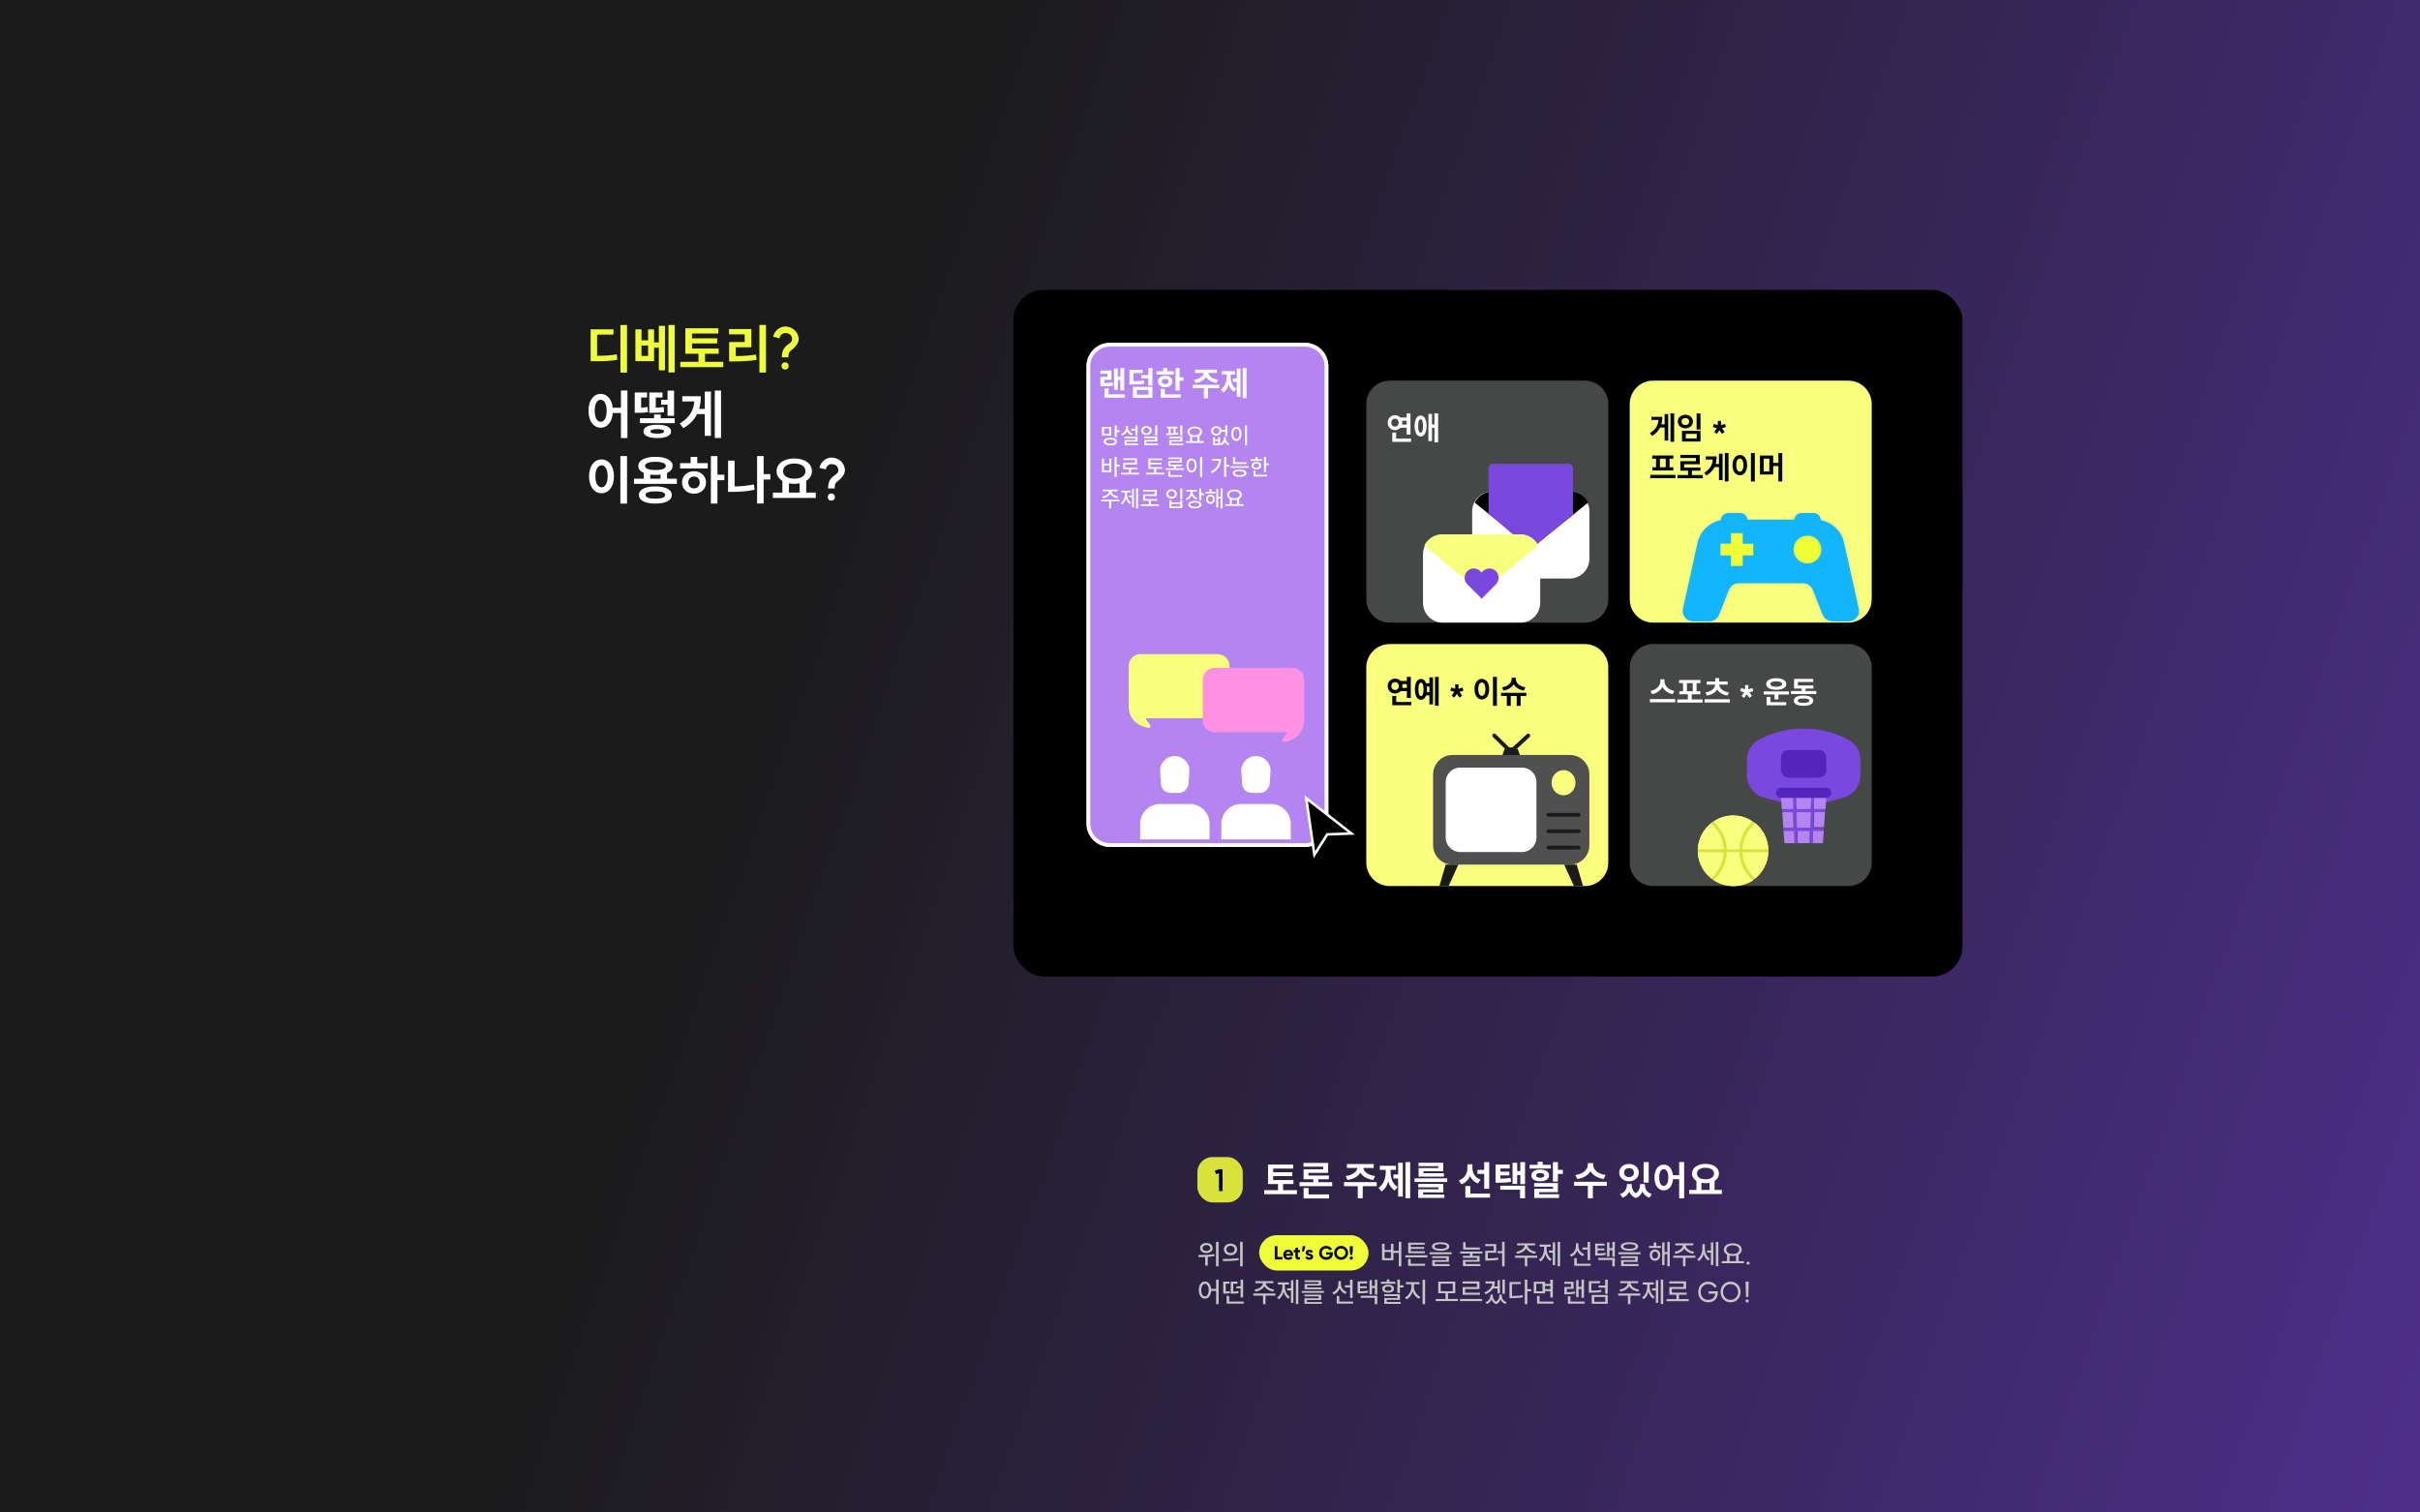 <svg width="1920" height="1200" viewBox="0 0 1920 1200" fill="none" xmlns="http://www.w3.org/2000/svg">
<rect width="1920" height="1200" fill="url(#paint0_linear_1_93)"/>
<path d="M492.258 257.854H497.466V295.612H492.258V257.854ZM468.612 286.582V261.256H486.714V265.456H473.736V282.256C480.414 282.214 484.614 282.046 489.318 281.122L489.78 285.406C484.614 286.456 479.826 286.582 471.804 286.582H468.612ZM504.103 261.34H508.975V270.034H514.183V261.34H518.929V271.672H522.709V258.526H527.581V293.806H522.709V275.872H518.929V286.54H504.103V261.34ZM508.975 282.382H514.183V274.108H508.975V282.382ZM530.353 295.486V257.854H535.267V295.486H530.353ZM543.752 260.458H569.876V264.616H549.044V268.438H568.994V272.47H549.044V276.544H570.17V280.702H559.376V287.086H573.824V291.286H539.762V287.086H554.168V280.702H543.752V260.458ZM602.511 257.812H607.719V295.57H602.511V257.812ZM578.403 265.246V261.088H596.127V275.536H583.737V282.508C589.491 282.466 594.363 282.214 599.781 281.29L600.327 285.448C594.153 286.54 588.567 286.75 581.763 286.75H578.487V271.378H590.835V265.246H578.403ZM620.278 283.516C620.278 278.224 622.126 275.62 624.772 273.646C626.83 272.092 628.426 271.168 628.426 269.194C628.426 266.044 626.242 264.238 623.05 264.238C620.95 264.238 619.144 265.54 618.388 268.396L613.348 267.136C614.608 262.096 618.976 259.03 623.05 259.03C628.468 259.03 633.634 263.23 633.634 269.194C633.634 272.806 629.896 276.334 627.88 277.846C626.074 279.19 625.486 280.03 625.486 283.516H620.278ZM620.026 290.32C620.026 288.766 621.034 287.506 622.882 287.506C624.73 287.506 625.696 288.766 625.696 290.32C625.696 291.916 624.73 293.176 622.882 293.176C621.034 293.176 620.026 291.916 620.026 290.32Z" fill="#EFFE37"/>
<path d="M476.55 312.5C481.59 312.5 485.412 316.658 486.126 323.504H492.636V309.812H497.802V347.57H492.636V327.662H486.168C485.664 334.886 481.758 339.338 476.55 339.338C470.964 339.338 466.89 334.172 466.89 325.898C466.89 317.666 470.964 312.5 476.55 312.5ZM471.846 325.898C471.846 331.526 473.736 334.634 476.55 334.634C479.406 334.634 481.296 331.526 481.296 325.898C481.296 320.27 479.406 317.204 476.55 317.204C473.736 317.204 471.846 320.27 471.846 325.898ZM507.757 331.82H518.929V328.838H524.179V331.82H535.309V335.726H507.757V331.82ZM503.599 327.536V311.408H513.385V315.398H508.681V323.462C510.319 323.378 511.915 323.21 513.721 322.874L514.141 326.906C510.991 327.494 508.597 327.536 505.447 327.536H503.599ZM510.529 342.278C510.529 338.834 514.645 336.986 521.491 336.986C528.379 336.986 532.453 338.834 532.453 342.278C532.453 345.638 528.379 347.57 521.491 347.57C514.645 347.57 510.529 345.638 510.529 342.278ZM515.149 327.536V311.408H525.607V315.398H520.273V323.462C522.961 323.42 524.641 323.252 526.531 322.832L526.951 326.822C524.263 327.494 522.079 327.536 517.165 327.536H515.149ZM516.073 342.278C516.073 343.496 518.005 344.042 521.491 344.042C524.977 344.042 526.867 343.496 526.867 342.278C526.867 341.018 524.977 340.472 521.491 340.472C518.005 340.472 516.073 341.018 516.073 342.278ZM524.557 321.068V317.204H529.639V309.896H534.805V329.93H529.639V321.068H524.557ZM567.104 309.854H572.06V347.486H567.104V309.854ZM539.258 336.02C546.86 331.484 550.178 325.982 550.892 318.506H541.316V314.348H556.016C556.016 317.918 555.638 321.278 554.714 324.386H559.166V310.694H564.038V345.806H559.166V328.544H553.118C550.976 332.828 547.49 336.566 542.198 339.674L539.258 336.02ZM492.216 361.812H497.466V399.57H492.216V361.812ZM467.352 377.898C467.352 369.666 471.552 364.5 477.264 364.5C482.934 364.5 487.092 369.666 487.092 377.898C487.092 386.172 482.934 391.338 477.264 391.338C471.552 391.338 467.352 386.172 467.352 377.898ZM472.392 377.898C472.392 383.526 474.366 386.634 477.264 386.634C480.12 386.634 482.094 383.526 482.094 377.898C482.094 372.27 480.12 369.204 477.264 369.204C474.366 369.204 472.392 372.27 472.392 377.898ZM503.011 379.788H510.739V375.21C507.967 373.992 506.413 372.102 506.413 369.666C506.413 365.172 511.747 362.442 520.021 362.442C528.337 362.442 533.629 365.172 533.629 369.666C533.629 372.144 532.033 374.034 529.219 375.252V379.788H537.031V383.904H503.011V379.788ZM506.917 392.682C506.917 388.398 511.831 385.92 519.937 385.92C528.085 385.92 532.999 388.398 532.999 392.682C532.999 397.092 528.085 399.528 519.937 399.528C511.831 399.528 506.917 397.092 506.917 392.682ZM511.789 369.666C511.789 371.808 514.771 372.9 520.021 372.9C525.229 372.9 528.253 371.808 528.253 369.666C528.253 367.524 525.229 366.39 520.021 366.39C514.771 366.39 511.789 367.524 511.789 369.666ZM512.167 392.682C512.167 394.656 514.813 395.622 519.937 395.622C525.103 395.622 527.749 394.656 527.749 392.682C527.749 390.75 525.103 389.826 519.937 389.826C514.813 389.826 512.167 390.75 512.167 392.682ZM515.905 379.788H524.053V376.554C522.793 376.722 521.449 376.806 520.021 376.806C518.551 376.806 517.165 376.722 515.905 376.554V379.788ZM563.996 361.896H569.204V376.638H574.706V380.964H569.204V399.528H563.996V361.896ZM539.552 371.64V367.482H547.952V362.484H553.202V367.482H561.518V371.64H539.552ZM541.106 382.812C541.106 377.562 545.138 373.866 550.598 373.866C556.058 373.866 560.132 377.562 560.132 382.812C560.132 388.02 556.058 391.716 550.598 391.716C545.138 391.716 541.106 388.02 541.106 382.812ZM546.104 382.812C546.104 385.71 547.952 387.474 550.598 387.474C553.244 387.474 555.134 385.71 555.134 382.812C555.134 379.872 553.244 378.066 550.598 378.066C547.952 378.066 546.104 379.872 546.104 382.812ZM600.663 361.812H605.871V376.176H611.163V380.46H605.871V399.486H600.663V361.812ZM577.647 390.246V365.466H582.813V385.962C587.643 385.878 592.809 385.416 598.143 384.366L598.689 388.608C592.389 389.91 586.425 390.246 580.839 390.246H577.647ZM613.18 390.834H620.74V381.552C617.884 379.788 616.12 377.1 616.12 373.782C616.12 367.692 622.084 363.744 630.148 363.744C638.254 363.744 644.176 367.692 644.176 373.782C644.176 377.058 642.454 379.746 639.64 381.51V390.834H647.242V395.076H613.18V390.834ZM621.286 373.782C621.286 377.562 624.856 379.788 630.148 379.788C635.482 379.788 639.052 377.562 639.052 373.782C639.052 370.002 635.482 367.776 630.148 367.776C624.856 367.776 621.286 370.002 621.286 373.782ZM625.948 390.834H634.432V383.442C633.088 383.736 631.66 383.862 630.148 383.862C628.678 383.862 627.25 383.736 625.948 383.484V390.834ZM656.987 387.516C656.987 382.224 658.835 379.62 661.481 377.646C663.539 376.092 665.135 375.168 665.135 373.194C665.135 370.044 662.951 368.238 659.759 368.238C657.659 368.238 655.853 369.54 655.097 372.396L650.057 371.136C651.317 366.096 655.685 363.03 659.759 363.03C665.177 363.03 670.343 367.23 670.343 373.194C670.343 376.806 666.605 380.334 664.589 381.846C662.783 383.19 662.195 384.03 662.195 387.516H656.987ZM656.735 394.32C656.735 392.766 657.743 391.506 659.591 391.506C661.439 391.506 662.405 392.766 662.405 394.32C662.405 395.916 661.439 397.176 659.591 397.176C657.743 397.176 656.735 395.916 656.735 394.32Z" fill="white"/>
<rect x="804" y="230" width="753" height="544.754" rx="24" fill="black"/>
<g filter="url(#filter0_d_1_93)">
<path d="M1029.34 266H874.572C864.315 266 856 274.313 856 284.568V647.412C856 657.667 864.315 665.98 874.572 665.98H1029.34C1039.59 665.98 1047.91 657.667 1047.91 647.412V284.568C1047.91 274.313 1039.59 266 1029.34 266Z" fill="#B484F1"/>
<path d="M874.572 267.5H1029.34C1038.77 267.5 1046.41 275.142 1046.41 284.568V647.412C1046.41 656.838 1038.77 664.48 1029.34 664.48H874.572C865.143 664.48 857.5 656.838 857.5 647.412V284.568C857.5 275.142 865.143 267.5 874.572 267.5Z" stroke="white" stroke-width="3"/>
</g>
<path d="M874.296 338.698H881.658V345.574H874.296V338.698ZM875.7 350.362C875.7 348.454 877.716 347.338 880.956 347.338C884.196 347.338 886.212 348.454 886.212 350.362C886.212 352.252 884.196 353.368 880.956 353.368C877.716 353.368 875.7 352.252 875.7 350.362ZM875.916 344.278H880.056V339.994H875.916V344.278ZM877.302 350.362C877.302 351.442 878.67 352.072 880.956 352.072C883.224 352.072 884.574 351.442 884.574 350.362C884.574 349.264 883.224 348.67 880.956 348.67C878.67 348.67 877.302 349.264 877.302 350.362ZM884.394 346.834V337.51H886.05V341.362H888.318V342.73H886.05V346.834H884.394Z" fill="white"/>
<path d="M897.534 340.246H900.864V337.51H902.502V345.664H900.864V341.596H897.534V340.246ZM889.362 344.422C891.81 343.63 893.268 341.65 893.268 339.4V337.996H894.906V339.4C894.906 341.416 896.382 343.342 898.704 344.098L897.858 345.358C896.13 344.764 894.816 343.558 894.132 342.028C893.448 343.738 892.08 345.07 890.226 345.7L889.362 344.422ZM892.224 347.734V346.438H902.502V350.362H893.862V351.874H903.06V353.17H892.242V349.138H900.882V347.734H892.224Z" fill="white"/>
<path d="M909.577 338.05C911.953 338.05 913.735 339.508 913.735 341.596C913.735 343.684 911.953 345.124 909.577 345.124C907.201 345.124 905.455 343.684 905.455 341.596C905.455 339.508 907.201 338.05 909.577 338.05ZM907.039 341.596C907.039 342.91 908.137 343.792 909.577 343.792C911.053 343.792 912.133 342.91 912.133 341.596C912.133 340.282 911.053 339.382 909.577 339.382C908.137 339.382 907.039 340.282 907.039 341.596ZM907.849 347.626V346.33H918.181V350.308H909.487V351.874H918.685V353.17H907.885V349.084H916.543V347.626H907.849ZM916.525 345.592V337.51H918.181V345.592H916.525Z" fill="white"/>
<path d="M936.424 337.51H938.098V345.7H936.424V337.51ZM925.282 343.882C925.876 343.882 926.524 343.882 927.208 343.864V339.85H925.714V338.554H934.228V339.85H932.734V343.648C933.508 343.594 934.246 343.522 934.966 343.432L935.056 344.62C931.888 345.124 928.234 345.214 925.462 345.214L925.282 343.882ZM927.64 347.734V346.456H938.098V350.38H929.296V351.91H938.638V353.224H927.676V349.174H936.46V347.734H927.64ZM928.792 343.828C929.566 343.81 930.358 343.792 931.15 343.756V339.85H928.792V343.828Z" fill="white"/>
<path d="M940.744 350.02H944.2V345.826C942.904 345.124 942.112 343.99 942.112 342.568C942.112 340.066 944.56 338.446 947.908 338.446C951.31 338.446 953.722 340.066 953.722 342.568C953.722 343.972 952.966 345.088 951.688 345.808V350.02H955.126V351.37H940.744V350.02ZM943.714 342.568C943.714 344.296 945.46 345.394 947.908 345.394C950.374 345.394 952.12 344.296 952.12 342.568C952.12 340.84 950.374 339.742 947.908 339.742C945.46 339.742 943.714 340.84 943.714 342.568ZM945.82 350.02H950.032V346.438C949.384 346.6 948.664 346.672 947.908 346.672C947.17 346.672 946.468 346.6 945.82 346.438V350.02Z" fill="white"/>
<path d="M962.425 346.816H963.973V348.688H966.475V346.816H968.005V353.17H962.425V346.816ZM960.877 341.848C960.877 339.67 962.605 338.176 964.981 338.176C967.069 338.176 968.707 339.364 969.031 341.146H972.109V337.51H973.747V345.898H972.109V342.496H969.049C968.743 344.314 967.105 345.538 964.981 345.538C962.605 345.538 960.877 344.026 960.877 341.848ZM962.461 341.848C962.461 343.234 963.505 344.17 964.981 344.17C966.457 344.17 967.519 343.234 967.519 341.848C967.519 340.48 966.457 339.544 964.981 339.544C963.505 339.544 962.461 340.48 962.461 341.848ZM963.973 351.91H966.475V349.912H963.973V351.91ZM968.095 352.072C969.985 351.28 970.921 349.588 970.921 348.004V346.708H972.541V348.004C972.541 349.678 973.477 351.352 975.385 352.072L974.557 353.314C973.153 352.738 972.217 351.694 971.731 350.434C971.227 351.676 970.291 352.738 968.905 353.314L968.095 352.072Z" fill="white"/>
<path d="M987.733 337.474H989.371V353.404H987.733V337.474ZM976.897 344.26C976.897 340.84 978.589 338.698 980.965 338.698C983.323 338.698 985.033 340.84 985.033 344.26C985.033 347.662 983.323 349.84 980.965 349.84C978.589 349.84 976.897 347.662 976.897 344.26ZM978.481 344.26C978.481 346.78 979.507 348.364 980.965 348.364C982.423 348.364 983.449 346.78 983.449 344.26C983.449 341.74 982.423 340.174 980.965 340.174C979.507 340.174 978.481 341.74 978.481 344.26Z" fill="white"/>
<path d="M884.286 362.51H885.942V368.666H888.462V370.052H885.942V378.386H884.286V362.51ZM874.278 374.588V363.824H875.916V367.928H880.128V363.824H881.766V374.588H874.278ZM875.916 373.256H880.128V369.224H875.916V373.256Z" fill="white"/>
<path d="M889.398 375.11H895.752V372.266H891.162V367.244H900.414V364.958H891.126V363.626H902.052V368.54H892.782V370.934H902.412V372.266H897.39V375.11H903.78V376.46H889.398V375.11Z" fill="white"/>
<path d="M911.097 363.734H921.897V365.066H912.753V367.136H921.555V368.432H912.753V370.646H922.059V371.96H917.289V375.092H923.661V376.442H909.279V375.092H915.633V371.96H911.097V363.734Z" fill="white"/>
<path d="M925.012 371.492H931.366V369.89H926.866V365.822H935.938V364.238H926.83V362.978H937.558V367.028H928.468V368.63H937.9V369.89H933.022V371.492H939.394V372.842H925.012V371.492ZM926.884 378.278V373.85H928.522V376.964H937.936V378.278H926.884Z" fill="white"/>
<path d="M952.12 362.474H953.758V378.404H952.12V362.474ZM941.284 369.26C941.284 365.84 942.976 363.698 945.352 363.698C947.71 363.698 949.42 365.84 949.42 369.26C949.42 372.662 947.71 374.84 945.352 374.84C942.976 374.84 941.284 372.662 941.284 369.26ZM942.868 369.26C942.868 371.78 943.894 373.364 945.352 373.364C946.81 373.364 947.836 371.78 947.836 369.26C947.836 366.74 946.81 365.174 945.352 365.174C943.894 365.174 942.868 366.74 942.868 369.26Z" fill="white"/>
<path d="M971.227 362.474H972.901V368.846H975.349V370.214H972.901V378.368H971.227V362.474ZM960.661 374.156C964.621 372.14 966.781 369.242 967.105 365.516H961.435V364.184H968.761C968.761 368.756 966.745 372.824 961.579 375.416L960.661 374.156Z" fill="white"/>
<path d="M978.283 362.816H979.921V366.812H989.101V368.144H978.283V362.816ZM976.375 371.204V369.872H990.721V371.204H976.375ZM978.067 375.416C978.067 373.58 980.119 372.536 983.521 372.536C986.905 372.536 988.975 373.58 988.975 375.416C988.975 377.27 986.905 378.332 983.521 378.332C980.119 378.332 978.067 377.27 978.067 375.416ZM979.723 375.416C979.723 376.46 981.127 377.036 983.521 377.036C985.915 377.036 987.301 376.46 987.301 375.416C987.301 374.372 985.915 373.814 983.521 373.814C981.127 373.814 979.723 374.372 979.723 375.416Z" fill="white"/>
<path d="M1002.8 362.51H1004.46V367.64H1006.74V369.008H1004.46V374.408H1002.8V362.51ZM992.126 365.678V364.364H995.996V362.51H997.634V364.364H1001.5V365.678H992.126ZM992.99 369.476C992.99 367.676 994.556 366.488 996.806 366.488C999.074 366.488 1000.64 367.676 1000.64 369.476C1000.64 371.276 999.074 372.446 996.806 372.446C994.556 372.446 992.99 371.276 992.99 369.476ZM994.502 378.044V373.472H996.122V376.694H1005.14V378.044H994.502ZM994.556 369.476C994.556 370.52 995.474 371.186 996.806 371.186C998.156 371.186 999.056 370.52 999.056 369.476C999.056 368.414 998.156 367.766 996.806 367.766C995.474 367.766 994.556 368.414 994.556 369.476Z" fill="white"/>
<path d="M873.666 396.492H888.03V397.842H881.622V403.386H880.002V397.842H873.666V396.492ZM874.494 393.936C877.41 393.54 879.894 391.74 879.93 389.778H874.998V388.464H886.662V389.778H881.766C881.802 391.74 884.286 393.54 887.202 393.936L886.59 395.268C884.052 394.854 881.82 393.558 880.848 391.74C879.876 393.558 877.644 394.854 875.106 395.268L874.494 393.936Z" fill="white"/>
<path d="M901.332 387.492H902.898V403.368H901.332V387.492ZM889.164 399.03C891.396 397.662 892.53 394.782 892.53 391.92V390.642H889.632V389.292H896.85V390.642H894.132V391.92C894.132 394.656 895.23 397.392 897.426 398.67L896.436 399.876C894.942 398.958 893.898 397.338 893.34 395.412C892.782 397.5 891.72 399.282 890.172 400.254L889.164 399.03ZM895.662 394.494V393.144H898.146V387.852H899.676V402.576H898.146V394.494H895.662Z" fill="white"/>
<path d="M905.131 400.11H911.485V397.266H906.895V392.244H916.147V389.958H906.859V388.626H917.785V393.54H908.515V395.934H918.145V397.266H913.123V400.11H919.513V401.46H905.131V400.11Z" fill="white"/>
<path d="M936.406 387.51H938.044V396.024H936.406V387.51ZM925.336 391.902C925.336 389.742 927.1 388.248 929.512 388.248C931.924 388.248 933.688 389.742 933.688 391.902C933.688 394.08 931.924 395.592 929.512 395.592C927.1 395.592 925.336 394.08 925.336 391.902ZM926.938 391.902C926.938 393.288 928.018 394.206 929.512 394.206C931.006 394.206 932.086 393.288 932.086 391.902C932.086 390.534 931.006 389.598 929.512 389.598C928.018 389.598 926.938 390.534 926.938 391.902ZM927.748 403.17V396.798H929.386V398.598H936.424V396.798H938.044V403.17H927.748ZM929.386 401.856H936.424V399.894H929.386V401.856Z" fill="white"/>
<path d="M941.122 388.644H949.636V389.976H946.216V390.426C946.216 392.442 947.638 394.296 950.014 395.088L949.222 396.348C947.44 395.772 946.144 394.584 945.442 393.054C944.758 394.818 943.372 396.204 941.482 396.852L940.654 395.556C943.102 394.71 944.578 392.658 944.578 390.444V389.976H941.122V388.644ZM942.778 400.38C942.778 398.508 944.776 397.428 948.016 397.428C951.274 397.428 953.272 398.508 953.272 400.38C953.272 402.252 951.274 403.35 948.016 403.35C944.776 403.35 942.778 402.252 942.778 400.38ZM944.38 400.38C944.38 401.46 945.748 402.072 948.016 402.072C950.302 402.072 951.652 401.46 951.652 400.38C951.652 399.318 950.302 398.724 948.016 398.724C945.748 398.724 944.38 399.318 944.38 400.38ZM951.454 397.032V387.51H953.11V391.452H955.396V392.802H953.11V397.032H951.454Z" fill="white"/>
<path d="M956.441 390.138H959.555V387.942H961.175V390.138H964.253V391.47H956.441V390.138ZM956.945 396.096C956.945 393.972 958.367 392.46 960.365 392.46C962.345 392.46 963.785 393.972 963.785 396.096C963.785 398.274 962.345 399.768 960.365 399.768C958.367 399.768 956.945 398.274 956.945 396.096ZM958.403 396.096C958.403 397.464 959.213 398.382 960.365 398.382C961.499 398.382 962.327 397.464 962.327 396.096C962.327 394.746 961.499 393.828 960.365 393.828C959.213 393.828 958.403 394.746 958.403 396.096ZM964.991 402.612V387.852H966.539V394.134H968.375V387.492H969.941V403.368H968.375V395.484H966.539V402.612H964.991Z" fill="white"/>
<path d="M972.209 400.02H975.665V395.826C974.369 395.124 973.577 393.99 973.577 392.568C973.577 390.066 976.025 388.446 979.373 388.446C982.775 388.446 985.187 390.066 985.187 392.568C985.187 393.972 984.431 395.088 983.153 395.808V400.02H986.591V401.37H972.209V400.02ZM975.179 392.568C975.179 394.296 976.925 395.394 979.373 395.394C981.839 395.394 983.585 394.296 983.585 392.568C983.585 390.84 981.839 389.742 979.373 389.742C976.925 389.742 975.179 390.84 975.179 392.568ZM977.285 400.02H981.497V396.438C980.849 396.6 980.129 396.672 979.373 396.672C978.635 396.672 977.933 396.6 977.285 396.438V400.02Z" fill="white"/>
<path d="M935.187 629.076H928.779C924.764 629.076 921.521 626.296 921.134 622.282L920.362 611.474C920.362 605.066 925.613 599.816 932.022 599.816C938.43 599.816 943.682 605.066 943.682 611.474L942.909 622.282C942.368 625.834 939.203 629.076 935.187 629.076Z" fill="white"/>
<path d="M959.666 653.549C959.666 644.748 952.408 637.877 943.991 637.877H920.286C911.484 637.877 904.611 645.134 904.611 653.549V665.978H959.666V653.549Z" fill="white"/>
<path d="M999.587 629.076H993.178C989.162 629.076 985.919 626.296 985.533 622.282L984.762 611.474C984.762 605.066 990.012 599.816 996.421 599.816C1002.83 599.816 1008.08 605.066 1008.08 611.474L1007.31 622.282C1006.77 625.834 1003.6 629.076 999.587 629.076Z" fill="white"/>
<path d="M1024.06 653.549C1024.06 644.748 1016.81 637.877 1008.39 637.877H984.683C975.881 637.877 969.009 645.134 969.009 653.549V665.978H1024.06V653.549Z" fill="white"/>
<path d="M904.842 518.984C899.669 518.984 895.499 523.154 895.499 528.326C895.499 539.057 895.422 549.788 895.499 560.52C895.499 566.001 897.893 574.879 910.942 577.504C912.564 577.813 913.336 576.038 912.255 574.802C911.02 573.49 909.861 571.868 908.935 569.784H966.074C971.248 569.784 975.495 565.615 975.495 560.442V528.326C975.417 523.154 971.248 518.984 965.997 518.984H904.842Z" fill="#F7FF7D"/>
<path d="M1025.22 529.871C1030.47 529.871 1034.72 534.118 1034.72 539.29C1034.72 550.098 1034.8 560.83 1034.72 571.638C1034.72 577.12 1032.33 586.075 1019.2 588.7C1017.58 589.008 1016.73 587.233 1017.81 585.998C1019.04 584.685 1020.2 583.065 1021.21 580.98H963.758C958.507 580.98 954.26 576.734 954.26 571.561V539.29C954.26 534.118 958.507 529.871 963.758 529.871H1025.22Z" fill="#FF90E3"/>
<path d="M888.871 292H891.941V309.773H888.871V301.514H886.893V309.292H883.875V292.428H886.893V298.842H888.871V292ZM873 296.57V293.978H881.846V301.354H876.148V303.866C878.698 303.84 880.571 303.733 882.757 303.305L883.043 305.924C880.363 306.432 878.073 306.512 874.639 306.512H873.052V298.949H878.724V296.57H873ZM876.278 315.519V308.143H879.53V312.873H892.539V315.519H876.278ZM896.078 293.363H906.589V295.982H899.252V302.423C902.947 302.396 905.158 302.263 907.63 301.755L907.916 304.374C905.106 304.962 902.556 305.069 897.899 305.069H896.078V293.363ZM898.81 315.679V306.886H914.316V315.679H898.81ZM901.984 313.087H911.168V309.452H901.984V313.087ZM905.47 300.232V297.586H911.064V292H914.316V305.871H911.064V300.232H905.47ZM932.659 292.027H935.885V299.376H939.034V302.102H935.885V309.933H932.659V292.027ZM917.595 297.158V294.566H922.824V292H926.051V294.566H931.306V297.158H917.595ZM918.74 302.664C918.74 299.911 921.107 298.067 924.464 298.067C927.794 298.067 930.161 299.911 930.161 302.664C930.161 305.416 927.794 307.261 924.464 307.261C921.107 307.261 918.74 305.416 918.74 302.664ZM920.925 315.519V308.57H924.151V312.873H936.77V315.519H920.925ZM921.836 302.664C921.836 304 922.903 304.748 924.464 304.748C925.999 304.748 927.065 304 927.065 302.664C927.065 301.327 925.999 300.579 924.464 300.579C922.903 300.579 921.836 301.327 921.836 302.664ZM946.331 305.283H967.405V307.955H958.403V316H955.177V307.955H946.331V305.283ZM947.371 301.247C952.055 300.659 954.656 298.254 954.994 295.902H948.204V293.283H965.479V295.902H958.741C959.079 298.254 961.681 300.659 966.364 301.247L965.193 303.866C961.161 303.278 958.273 301.461 956.868 298.975C955.463 301.461 952.575 303.278 948.542 303.866L947.371 301.247ZM985.956 292H989V315.947H985.956V292ZM968.576 309.024C971.959 306.833 973.233 302.53 973.233 298.414V297.131H969.409V294.459H979.842V297.131H976.356V298.414C976.356 302.423 977.552 306.486 980.909 308.49L979.035 310.869C976.98 309.612 975.601 307.474 974.821 304.909C974.014 307.715 972.635 310.094 970.502 311.457L968.576 309.024ZM978.177 302.931V300.232H981.247V292.428H984.239V314.851H981.247V302.931H978.177Z" fill="white"/>
<path d="M1042.83 678.17L1036.35 633.319L1072.22 661.313L1053.55 661.968L1053.03 661.987L1052.74 662.435L1042.83 678.17Z" fill="black" stroke="white" stroke-width="2"/>
<path d="M1084 529.58C1084 519.319 1092.32 511 1102.58 511H1257.42C1267.68 511 1276 519.319 1276 529.58V684.419C1276 694.681 1267.68 703 1257.42 703H1102.58C1092.32 703 1084 694.681 1084 684.419V529.58Z" fill="#F7FF7D"/>
<path fill-rule="evenodd" clip-rule="evenodd" d="M1202.48 593.153C1203.49 593.546 1204.26 594.333 1204.57 595.278L1206.19 600H1191.73L1193.35 595.278C1193.66 594.254 1194.36 593.546 1195.21 593.231L1185 583.629L1185.54 583L1196.14 592.995C1196.29 592.995 1196.45 592.995 1196.6 592.995H1201.32C1201.4 592.995 1201.4 592.995 1201.48 592.995L1212.46 583L1213 583.629L1202.48 593.153Z" fill="#1B1B1B"/>
<path fill-rule="evenodd" clip-rule="evenodd" d="M1213.61 582.539C1214.18 583.201 1214.12 584.214 1213.48 584.802L1199.64 597.595C1199.04 598.146 1198.14 598.133 1197.56 597.565L1184.49 584.771C1183.87 584.165 1183.84 583.15 1184.42 582.505C1185 581.86 1185.98 581.828 1186.6 582.435L1198.65 594.225L1211.44 582.404C1212.07 581.816 1213.05 581.876 1213.61 582.539Z" fill="#1B1B1B"/>
<path d="M1142 703H1149.35L1157 686H1146.95L1142 703Z" fill="#1B1B1B"/>
<path d="M1256 703H1248.73L1241 686H1250.9L1256 703Z" fill="#1B1B1B"/>
<path d="M1245.52 599H1152.48C1143.97 599 1137 605.941 1137 614.425V670.574C1137 679.135 1143.97 686 1152.48 686H1245.52C1254.11 686 1261 679.058 1261 670.574V614.425C1261 605.941 1254.03 599 1245.52 599Z" fill="#505050"/>
<path d="M1207.51 609H1158.49C1152.15 609 1147 614.125 1147 620.439V664.561C1147 670.874 1152.15 676 1158.49 676H1207.51C1213.85 676 1219 670.874 1219 664.561V620.439C1219 614.125 1213.85 609 1207.51 609Z" fill="white"/>
<path d="M1240.5 631C1245.74 631 1250 626.512 1250 621C1250 615.488 1245.74 611 1240.5 611C1235.26 611 1231 615.488 1231 621C1231 626.512 1235.19 631 1240.5 631Z" fill="#F7FF7D"/>
<path fill-rule="evenodd" clip-rule="evenodd" d="M1227 646.5C1227 645.666 1227.62 645 1228.39 645H1252.61C1253.38 645 1254 645.666 1254 646.5C1254 647.333 1253.38 648 1252.61 648H1228.39C1227.62 648 1227 647.25 1227 646.5Z" fill="#1B1B1B"/>
<path fill-rule="evenodd" clip-rule="evenodd" d="M1227 659.5C1227 658.666 1227.62 658 1228.39 658H1252.61C1253.38 658 1254 658.666 1254 659.5C1254 660.333 1253.38 661 1252.61 661H1228.39C1227.62 661 1227 660.333 1227 659.5Z" fill="#1B1B1B"/>
<path fill-rule="evenodd" clip-rule="evenodd" d="M1227 672.5C1227 671.666 1227.62 671 1228.39 671H1252.61C1253.38 671 1254 671.666 1254 672.5C1254 673.333 1253.38 674 1252.61 674H1228.39C1227.62 674 1227 673.333 1227 672.5Z" fill="#1B1B1B"/>
<path d="M1116.19 537.051H1119.29V553.771H1116.19V548.334H1111.18C1110.12 549.508 1108.58 550.197 1106.85 550.197C1103.55 550.197 1101 547.721 1101 544.301C1101 540.854 1103.55 538.404 1106.85 538.404C1108.58 538.404 1110.12 539.093 1111.18 540.242H1116.19V537.051ZM1103.9 544.301C1103.9 546.266 1105.16 547.44 1106.85 547.44C1108.51 547.44 1109.77 546.266 1109.77 544.301C1109.77 542.36 1108.51 541.186 1106.85 541.186C1105.16 541.186 1103.9 542.36 1103.9 544.301ZM1104.64 559.489V552.137H1107.74V556.962H1119.78V559.489H1104.64ZM1112.52 542.769C1112.62 543.254 1112.69 543.764 1112.69 544.301C1112.69 544.837 1112.65 545.322 1112.52 545.807H1116.19V542.769H1112.52Z" fill="black"/>
<path d="M1138.51 537.025H1141.41V559.898H1138.51V537.025ZM1122.56 546.955C1122.56 541.799 1124.44 538.659 1127.36 538.659C1129.22 538.659 1130.66 539.91 1131.45 542.105H1134.08V537.408H1136.95V558.851H1134.08V551.754H1131.48C1130.66 553.975 1129.22 555.226 1127.36 555.226C1124.44 555.226 1122.56 552.112 1122.56 546.955ZM1125.33 546.955C1125.33 550.478 1126.07 552.239 1127.36 552.239C1128.68 552.239 1129.42 550.478 1129.42 546.955C1129.42 543.407 1128.68 541.646 1127.36 541.646C1126.07 541.646 1125.33 543.407 1125.33 546.955ZM1132.05 544.658C1132.14 545.373 1132.19 546.138 1132.19 546.955C1132.19 547.747 1132.14 548.487 1132.07 549.176H1134.08V544.658H1132.05Z" fill="black"/>
<path d="M1157.16 543.05L1157.13 546.521L1160.3 545.475L1161.07 547.976L1157.92 548.972L1160.01 551.882L1158.02 553.516L1155.87 550.555L1153.71 553.516L1151.78 551.857L1153.84 548.972L1150.67 547.976L1151.46 545.475L1154.58 546.521L1154.56 543.05H1157.16Z" fill="black"/>
<path d="M1184.51 537H1187.61V559.949H1184.51V537ZM1169.85 546.777C1169.85 541.773 1172.32 538.633 1175.69 538.633C1179.04 538.633 1181.49 541.773 1181.49 546.777C1181.49 551.806 1179.04 554.945 1175.69 554.945C1172.32 554.945 1169.85 551.806 1169.85 546.777ZM1172.82 546.777C1172.82 550.197 1173.98 552.086 1175.69 552.086C1177.38 552.086 1178.54 550.197 1178.54 546.777C1178.54 543.356 1177.38 541.493 1175.69 541.493C1173.98 541.493 1172.82 543.356 1172.82 546.777Z" fill="black"/>
<path d="M1190.91 549.687H1211V552.214H1206.44V560H1203.34V552.214H1198.59V560H1195.51V552.214H1190.91V549.687ZM1191.67 545.322C1196.63 544.607 1199.33 541.62 1199.33 538.838V537.715H1202.58V538.838C1202.58 541.595 1205.28 544.607 1210.23 545.322L1209.02 547.874C1205.2 547.262 1202.38 545.347 1200.97 542.845C1199.53 545.373 1196.7 547.262 1192.86 547.874L1191.67 545.322Z" fill="black"/>
<path d="M1293 320.58C1293 310.319 1301.32 302 1311.58 302H1466.42C1476.68 302 1485 310.319 1485 320.58V475.419C1485 485.681 1476.68 494 1466.42 494H1311.58C1301.32 494 1293 485.681 1293 475.419V320.58Z" fill="#F7FF7D"/>
<path d="M1325.35 328H1328.26V350.525H1325.35V328ZM1309 343.662C1313.46 340.947 1315.41 337.653 1315.83 333.179H1310.21V330.69H1318.84C1318.84 332.827 1318.62 334.838 1318.08 336.698H1320.69V328.503H1323.55V349.519H1320.69V339.187H1317.14C1315.88 341.751 1313.83 343.989 1310.73 345.849L1309 343.662Z" fill="black"/>
<path d="M1346.07 328.025H1349.15V340.771H1346.07V328.025ZM1331.15 334.461C1331.15 331.293 1333.71 329.056 1337.14 329.056C1340.57 329.056 1343.14 331.293 1343.14 334.461C1343.14 337.578 1340.57 339.841 1337.14 339.841C1333.71 339.841 1331.15 337.578 1331.15 334.461ZM1334.13 334.461C1334.13 336.195 1335.42 337.251 1337.14 337.251C1338.87 337.251 1340.15 336.195 1340.15 334.461C1340.15 332.701 1338.87 331.645 1337.14 331.645C1335.42 331.645 1334.13 332.701 1334.13 334.461ZM1334.48 350.299V341.801H1349.15V350.299H1334.48ZM1337.49 347.835H1346.17V344.24H1337.49V347.835Z" fill="black"/>
<path d="M1365.45 333.933L1365.42 337.352L1368.58 336.321L1369.34 338.785L1366.21 339.765L1368.28 342.631L1366.31 344.24L1364.16 341.324L1362.02 344.24L1360.09 342.606L1362.14 339.765L1358.98 338.785L1359.77 336.321L1362.88 337.352L1362.86 333.933H1365.45Z" fill="black"/>
<path d="M1309.3 376.771H1329.3V379.335H1309.3V376.771ZM1310.85 363.899V361.385H1327.62V363.899H1324.59V370.737H1327.57V373.251H1310.95V370.737H1313.88V363.899H1310.85ZM1316.97 370.737H1321.55V363.899H1316.97V370.737Z" fill="black"/>
<path d="M1330.85 376.896H1339.29V373.452H1333.17V365.91H1345.55V363.371H1333.12V360.908H1348.59V368.324H1336.18V370.963H1349.08V373.452H1342.35V376.896H1350.86V379.436H1330.85V376.896Z" fill="black"/>
<path d="M1368.47 359.424H1371.38V381.949H1368.47V359.424ZM1352.12 375.086C1356.58 372.371 1358.53 369.078 1358.95 364.603H1353.32V362.114H1361.96C1361.96 364.251 1361.73 366.262 1361.19 368.123H1363.81V359.927H1366.67V380.944H1363.81V370.611H1360.25C1359 373.176 1356.95 375.413 1353.84 377.274L1352.12 375.086Z" fill="black"/>
<path d="M1389.16 359.399H1392.25V382H1389.16V359.399ZM1374.56 369.028C1374.56 364.1 1377.03 361.008 1380.38 361.008C1383.71 361.008 1386.15 364.1 1386.15 369.028C1386.15 373.98 1383.71 377.072 1380.38 377.072C1377.03 377.072 1374.56 373.98 1374.56 369.028ZM1377.52 369.028C1377.52 372.396 1378.68 374.257 1380.38 374.257C1382.06 374.257 1383.22 372.396 1383.22 369.028C1383.22 365.659 1382.06 363.824 1380.38 363.824C1378.68 363.824 1377.52 365.659 1377.52 369.028Z" fill="black"/>
<path d="M1396.32 361.436H1406.82V367.243H1410.97V359.399H1414V382H1410.97V369.757H1406.82V376.469H1396.32V361.436ZM1399.32 374.03H1403.79V363.874H1399.32V374.03Z" fill="black"/>
<path d="M1474.79 483.06L1463.13 430.635C1461.06 421.358 1453.76 414.436 1444.68 412.669C1444.54 409.503 1441.96 407 1438.78 407H1429.34C1426.31 407 1423.8 409.282 1423.51 412.227H1386.47C1386.1 409.282 1383.67 407 1380.64 407H1371.12C1367.95 407 1365.37 409.503 1365.22 412.669C1356.22 414.436 1348.84 421.431 1346.78 430.635L1335.19 483.06C1334.08 488.14 1337.92 493 1343.16 493H1356.29C1359.61 493 1362.64 490.938 1363.89 487.846L1371.79 467.966C1373.04 464.873 1376.07 462.811 1379.39 462.811H1430.59C1433.91 462.811 1436.94 464.873 1438.19 467.966L1446.09 487.846C1447.34 490.938 1450.37 493 1453.69 493H1466.82C1472.06 492.926 1475.97 488.14 1474.79 483.06Z" fill="#14B5FF"/>
<path d="M1434 447C1440.04 447 1445 442.111 1445 436C1445 429.961 1440.11 425 1434 425C1427.89 425 1423 429.889 1423 436C1423 442.111 1427.96 447 1434 447Z" fill="#EFFE37"/>
<path d="M1391 431.424H1382.65V423H1373.35V431.352H1365V440.648H1373.35V449H1382.65V440.648H1391V431.424Z" fill="#EFFE37"/>
<path d="M1084 320.58C1084 310.319 1092.32 302 1102.58 302H1257.42C1267.68 302 1276 310.319 1276 320.58V475.419C1276 485.681 1267.68 494 1257.42 494H1102.58C1092.32 494 1084 485.681 1084 475.419V320.58Z" fill="#464747"/>
<path d="M1116.02 328.025H1119.06V344.846H1116.02V339.384H1111.07C1110.04 340.564 1108.52 341.256 1106.78 341.256C1103.52 341.256 1101 338.769 1101 335.307C1101 331.872 1103.52 329.41 1106.78 329.41C1108.5 329.41 1110.02 330.102 1111.07 331.256H1116.02V328.025ZM1103.89 335.307C1103.89 337.256 1105.12 338.461 1106.78 338.461C1108.4 338.461 1109.65 337.256 1109.65 335.307C1109.65 333.384 1108.4 332.179 1106.78 332.179C1105.12 332.179 1103.89 333.384 1103.89 335.307ZM1104.63 350.589V343.205H1107.67V348.025H1119.58V350.589H1104.63ZM1112.4 336.846H1116.02V333.82H1112.4C1112.52 334.282 1112.57 334.795 1112.57 335.307C1112.57 335.846 1112.52 336.359 1112.4 336.846Z" fill="white"/>
<path d="M1127.08 329.666C1130 329.666 1131.83 332.82 1131.83 337.974C1131.83 343.154 1130 346.307 1127.08 346.307C1124.19 346.307 1122.32 343.154 1122.32 337.974C1122.32 332.82 1124.19 329.666 1127.08 329.666ZM1125.12 337.974C1125.12 341.513 1125.85 343.282 1127.08 343.282C1128.33 343.282 1129.06 341.513 1129.06 337.974C1129.06 334.436 1128.33 332.666 1127.08 332.666C1125.85 332.666 1125.12 334.436 1125.12 337.974ZM1133.26 349.948V328.384H1136.12V336.82H1138.08V328H1141V351H1138.08V339.384H1136.12V349.948H1133.26Z" fill="white"/>
<path d="M1245.44 459H1183.56C1175.01 459 1168 452.015 1168 443.496V405.504C1168 396.984 1175.01 390 1183.56 390H1245.44C1253.99 390 1261 396.984 1261 405.504V443.419C1261 452.015 1253.99 459 1245.44 459Z" fill="white"/>
<path d="M1260 398.756C1257.46 393.578 1252.13 390 1245.96 390H1184.04C1177.87 390 1172.54 393.578 1170 398.756L1214.96 435L1260 398.756Z" fill="black"/>
<path d="M1244.57 368H1184.43C1182.53 368 1181 369.549 1181 371.485V396.966V407.525L1214.5 436L1248 407.912V396.966V371.485C1248 369.549 1246.47 368 1244.57 368Z" fill="#7A48DE"/>
<path d="M1206.44 494H1144.56C1136.01 494 1129 486.914 1129 478.271V439.728C1129 431.085 1136.01 424 1144.56 424H1206.44C1214.99 424 1222 431.085 1222 439.728V478.193C1222 486.914 1214.99 494 1206.44 494Z" fill="white"/>
<path d="M1220 432.951C1217.46 427.658 1212.13 424 1205.96 424H1144.04C1137.87 424 1132.54 427.658 1130 432.951L1174.96 470L1220 432.951Z" fill="#F7FF7D"/>
<path d="M1164.13 463.587C1162.78 462.217 1162 460.326 1162 458.369C1162 456.413 1162.78 454.587 1164.13 453.152C1165.49 451.782 1167.36 451 1169.3 451C1171.24 451 1173.05 451.782 1174.47 453.152L1175.5 454.195L1176.53 453.152C1177.89 451.782 1179.7 451 1181.7 451C1181.96 451 1182.22 451 1182.54 451.065C1184.22 451.261 1185.71 451.978 1186.87 453.152C1188.22 454.521 1189 456.413 1189 458.369C1189 460.326 1188.22 462.152 1186.87 463.587L1175.56 475L1164.13 463.587Z" fill="#7A48DE"/>
<path d="M1293 529.58C1293 519.319 1301.32 511 1311.58 511H1466.42C1476.68 511 1485 519.319 1485 529.58V684.419C1485 694.681 1476.68 703 1466.42 703H1311.58C1301.32 703 1293 694.681 1293 684.419V529.58Z" fill="#464747"/>
<path d="M1317.31 538.945H1320.58V540.563C1320.58 543.898 1323.46 547.357 1328.39 548.203L1327.05 550.767C1323.23 549.995 1320.38 547.83 1318.94 544.968C1317.48 547.805 1314.63 549.995 1310.81 550.767L1309.5 548.203C1314.38 547.357 1317.31 543.823 1317.31 540.563V538.945ZM1309 557.188V554.674H1329.11V557.188H1309Z" fill="white"/>
<path d="M1330.68 554.923H1339.13V550.841H1332.34V548.402H1335.29V541.982H1332.24V539.518H1349.1V541.982H1346.05V548.402H1349.05V550.841H1342.21V554.923H1350.79V557.436H1330.68V554.923ZM1338.39 548.402H1343V541.982H1338.39V548.402Z" fill="white"/>
<path d="M1352.35 554.823H1372.46V557.362H1352.35V554.823ZM1353.05 549.373C1358.05 548.676 1360.61 545.939 1360.81 543.201H1354.09V540.737H1360.86V538H1363.93V540.737H1370.7V543.201H1363.98C1364.18 545.939 1366.73 548.676 1371.72 549.373L1370.58 551.862C1366.66 551.264 1363.86 549.473 1362.39 547.034C1360.93 549.473 1358.1 551.264 1354.19 551.862L1353.05 549.373Z" fill="white"/>
<path d="M1387.13 543.525L1387.11 546.909L1390.28 545.889L1391.05 548.328L1387.9 549.298L1389.98 552.136L1388 553.728L1385.84 550.841L1383.68 553.728L1381.75 552.111L1383.81 549.298L1380.63 548.328L1381.43 545.889L1384.55 546.909L1384.53 543.525H1387.13Z" fill="white"/>
<path d="M1399.24 548.552H1419.35V550.991H1410.99V554.898H1407.89V550.991H1399.24V548.552ZM1401.3 542.703C1401.3 539.891 1404.49 538.074 1409.26 538.074C1414.04 538.074 1417.24 539.891 1417.24 542.703C1417.24 545.516 1414.04 547.307 1409.26 547.307C1404.49 547.307 1401.3 545.516 1401.3 542.703ZM1401.59 559.552V552.907H1404.69V557.088H1417.14V559.552H1401.59ZM1404.59 542.703C1404.59 544.097 1406.4 544.869 1409.26 544.869C1412.13 544.869 1413.94 544.097 1413.94 542.703C1413.94 541.285 1412.13 540.538 1409.26 540.538C1406.4 540.538 1404.59 541.285 1404.59 542.703Z" fill="white"/>
<path d="M1420.94 548.228H1429.42V546.312H1423.37V538.647H1438.59V541.086H1426.39V543.848H1438.72V546.312H1432.49V548.228H1441V550.667H1420.94V548.228ZM1423.19 555.918C1423.19 553.305 1426.1 551.812 1430.88 551.812C1435.69 551.812 1438.59 553.305 1438.59 555.918C1438.59 558.531 1435.69 560 1430.88 560C1426.1 560 1423.19 558.531 1423.19 555.918ZM1426.29 555.918C1426.29 557.113 1427.88 557.66 1430.88 557.66C1433.93 557.66 1435.49 557.113 1435.49 555.918C1435.49 554.724 1433.93 554.151 1430.88 554.151C1427.88 554.151 1426.29 554.724 1426.29 555.918Z" fill="white"/>
<path d="M1462.34 632.893C1470.38 630.731 1476 623.474 1476 615.213V602.783C1476 595.989 1472.18 589.812 1466.09 586.647C1458.05 582.4 1446.03 578 1431.04 578C1415.97 578 1403.95 582.4 1395.91 586.647C1389.82 589.812 1386 595.989 1386 602.783V615.213C1386 623.474 1391.62 630.731 1399.66 632.893L1427.76 640.537C1429.87 641.154 1432.13 641.154 1434.32 640.537L1462.34 632.893Z" fill="#7A48DE"/>
<path d="M1422.69 633H1413L1413.7 642H1423L1422.69 633Z" fill="#B484F1"/>
<path d="M1448.3 642L1449 633H1439.31L1439 642H1448.3Z" fill="#B484F1"/>
<path d="M1422.63 644H1414L1414.89 657H1423L1422.63 644Z" fill="#B484F1"/>
<path d="M1436.7 642L1437 633H1425L1425.3 642H1436.7Z" fill="#B484F1"/>
<path d="M1415 659L1415.8 669H1424L1423.68 659H1415Z" fill="#B484F1"/>
<path d="M1425.4 657H1436.6L1437 644H1425L1425.4 657Z" fill="#B484F1"/>
<path d="M1426 659L1426.29 669H1435.71L1436 659H1426Z" fill="#B484F1"/>
<path d="M1439 656.307H1447.04V657L1448 644H1439.37L1439 656.307Z" fill="#B484F1"/>
<path d="M1438 669H1446.28L1447 659H1438.32L1438 669Z" fill="#B484F1"/>
<path d="M1439.08 641.96L1439.39 633H1437.12L1436.82 641.96H1425.26L1424.96 633H1422.69L1422.99 641.96H1414L1414.15 644.319H1422.99L1423.37 656.895H1415.06L1415.21 659.253H1423.37L1423.67 669H1425.94L1425.64 659.253H1436.14L1435.84 669H1438.1L1438.4 659.253H1446.72L1446.87 657.602V656.895H1438.63L1439.01 644.319H1447.85L1448 641.96H1439.08ZM1436.36 656.895H1425.71L1425.33 644.319H1436.74L1436.36 656.895Z" fill="#7A48DE"/>
<path d="M1448.75 625H1413.25C1410.93 625 1409 626.818 1409 629C1409 631.182 1410.93 633 1413.25 633H1448.75C1451.07 633 1453 631.182 1453 629C1453 626.818 1451.07 625 1448.75 625Z" fill="#5523BE"/>
<path d="M1442.96 595H1419.04C1415.71 595 1413 597.702 1413 601.021V610.979C1413 614.298 1415.71 617 1419.04 617H1442.96C1446.29 617 1449 614.298 1449 610.979V601.021C1449 597.702 1446.29 595 1442.96 595Z" fill="#5523BE"/>
<path d="M1403 675C1403 690.464 1390.46 703 1375 703C1359.54 703 1347 690.464 1347 675C1347 659.536 1359.54 647 1375 647C1390.46 647 1403 659.536 1403 675Z" fill="#F7FF7D"/>
<path d="M1368 676H1347C1347.32 684.509 1351.58 692.082 1357.89 697C1364.13 691.301 1367.68 683.885 1368 676Z" fill="#F7FF7D"/>
<path d="M1370.13 674H1379.95C1380.25 665.494 1383.76 657.612 1390 651.526C1385.66 648.638 1380.56 647 1375 647C1369.44 647 1364.34 648.638 1360 651.526C1366.32 657.612 1369.82 665.494 1370.13 674Z" fill="#F7FF7D"/>
<path d="M1383 674H1403C1402.7 665.49 1398.64 657.918 1392.62 653C1386.68 658.621 1383.3 666.037 1383 674Z" fill="#F7FF7D"/>
<path d="M1357.89 653C1351.5 657.918 1347.32 665.49 1347 674H1368C1367.61 666.115 1364.05 658.699 1357.89 653Z" fill="#F7FF7D"/>
<path d="M1380.54 676H1370.39C1370.07 684.506 1366.45 692.387 1360 698.474C1364.48 701.361 1369.76 703 1375.5 703C1381.24 703 1386.52 701.361 1391 698.474C1384.47 692.309 1380.85 684.428 1380.54 676Z" fill="#F7FF7D"/>
<path d="M1392.58 697C1398.7 692.082 1402.7 684.509 1403 676H1383C1383.3 683.885 1386.7 691.301 1392.58 697Z" fill="#F7FF7D"/>
<path d="M1403 673.857H1382.4C1382.71 666.089 1386.19 658.854 1392.23 653.371C1391.61 652.914 1390.92 652.381 1390.22 652C1383.87 657.94 1380.31 665.632 1380 673.934H1370C1369.69 665.632 1366.13 657.94 1359.78 652C1359.08 652.457 1358.46 652.914 1357.77 653.371C1363.81 658.93 1367.29 666.089 1367.6 673.857H1347C1347 674.238 1347 674.619 1347 675C1347 675.381 1347 675.761 1347 676.142H1367.6C1367.29 683.91 1363.81 691.145 1357.77 696.629C1358.39 697.086 1359.08 697.619 1359.78 698C1366.13 692.059 1369.69 684.367 1370 676.066H1380C1380.31 684.367 1383.87 692.059 1390.22 698C1390.92 697.543 1391.54 697.086 1392.23 696.629C1386.19 691.069 1382.71 683.91 1382.4 676.142H1403C1403 675.761 1403 675.381 1403 675C1403 674.543 1403 674.162 1403 673.857Z" fill="#D7E33B"/>
<rect x="950" y="918" width="36" height="36" rx="12" fill="#D7E33B"/>
<path d="M969.936 927.672V945H967.128V930.768L964.776 931.56L963.864 928.848L967.128 927.672H969.936Z" fill="black"/>
<path d="M1006.06 923.968H1025.97V927.136H1010.1V930.048H1025.3V933.12H1010.1V936.224H1026.19V939.392H1017.97V944.256H1028.98V947.456H1003.02V944.256H1014V939.392H1006.06V923.968ZM1030.99 937.92H1041.97V935.648H1034.22V927.712H1049.84V925.664H1034.16V922.656H1053.74V930.56H1038.1V932.64H1054.32V935.648H1045.94V937.92H1056.94V941.088H1030.99V937.92ZM1034.26 950.816V942.56H1038.19V947.68H1054.42V950.816H1034.26ZM1066.34 937.888H1092.26V941.088H1081.18V950.72H1077.22V941.088H1066.34V937.888ZM1067.62 933.056C1073.38 932.352 1076.58 929.472 1076.99 926.656H1068.64V923.52H1089.89V926.656H1081.6C1082.02 929.472 1085.22 932.352 1090.98 933.056L1089.54 936.192C1084.58 935.488 1081.02 933.312 1079.3 930.336C1077.57 933.312 1074.02 935.488 1069.06 936.192L1067.62 933.056ZM1115.07 921.984H1118.82V950.656H1115.07V921.984ZM1093.7 942.368C1097.86 939.744 1099.43 934.592 1099.43 929.664V928.128H1094.72V924.928H1107.55V928.128H1103.27V929.664C1103.27 934.464 1104.74 939.328 1108.87 941.728L1106.56 944.576C1104.03 943.072 1102.34 940.512 1101.38 937.44C1100.39 940.8 1098.69 943.648 1096.07 945.28L1093.7 942.368ZM1105.51 935.072V931.84H1109.28V922.496H1112.96V949.344H1109.28V935.072H1105.51ZM1122.27 934.912H1148.23V937.792H1122.27V934.912ZM1125.19 942.016V939.328H1145.12V946.048H1129.15V947.744H1145.92V950.432H1125.22V943.552H1141.22V942.016H1125.19ZM1125.44 925.216V922.528H1145.03V929.216H1129.38V930.816H1145.57V933.504H1125.51V926.72H1141.12V925.216H1125.44ZM1172.21 928.16H1177.55V922.016H1181.52V943.2H1177.55V931.36H1172.21V928.16ZM1157.39 936.544C1162.1 934.944 1164.21 931.008 1164.21 926.88V923.744H1168.21V926.912C1168.21 930.656 1170.23 934.336 1174.67 935.904L1172.56 938.944C1169.55 937.824 1167.47 935.712 1166.29 933.056C1165.04 936.064 1162.8 938.432 1159.51 939.648L1157.39 936.544ZM1162.58 950.144V941.024H1166.58V946.976H1182.16V950.144H1162.58ZM1186.55 923.936H1197.78V927.072H1190.35V929.568H1197.52V932.544H1190.35V935.168C1193.52 935.136 1195.83 934.976 1198.48 934.528L1198.87 937.664C1195.6 938.272 1192.82 938.336 1188.53 938.336H1186.55V923.936ZM1190.29 943.904V940.736H1209.94V950.688H1206V943.904H1190.29ZM1200.05 939.296V922.528H1203.73V929.056H1206.19V921.984H1209.94V939.488H1206.19V932.256H1203.73V939.296H1200.05ZM1232.08 921.984H1236.05V928.16H1239.92V931.392H1236.05V937.472H1232.08V921.984ZM1213.56 927.136V924.16H1219.99V921.76H1223.96V924.16H1230.42V927.136H1213.56ZM1214.96 932.576C1214.96 929.696 1217.75 927.872 1222 927.872C1226.23 927.872 1229.01 929.696 1229.01 932.576C1229.01 935.456 1226.23 937.248 1222 937.248C1217.75 937.248 1214.96 935.456 1214.96 932.576ZM1217.2 941.536V938.656H1236.05V945.856H1221.17V947.52H1236.92V950.464H1217.27V943.136H1232.15V941.536H1217.2ZM1218.77 932.576C1218.77 933.792 1219.99 934.432 1222 934.432C1223.99 934.432 1225.2 933.792 1225.2 932.576C1225.2 931.296 1223.99 930.688 1222 930.688C1219.99 930.688 1218.77 931.296 1218.77 932.576ZM1259.78 922.848H1263.97V924.256C1263.97 927.648 1267.43 931.392 1273.86 932.256L1272.32 935.424C1267.36 934.656 1263.72 932.32 1261.89 929.216C1260.04 932.352 1256.39 934.656 1251.43 935.424L1249.86 932.256C1256.32 931.392 1259.78 927.68 1259.78 924.256V922.848ZM1248.9 940.864V937.632H1274.82V940.864H1263.75V950.688H1259.78V940.864H1248.9ZM1290.74 939.456H1294.58V940.448C1294.58 942.752 1295.54 945.152 1297.84 946.752C1300.21 945.056 1301.2 942.56 1301.2 940.448V939.456H1305.11V940.448C1305.11 943.424 1306.74 946.208 1310.48 947.36L1308.56 950.272C1305.84 949.344 1304.08 947.584 1303.09 945.376C1302.16 947.584 1300.5 949.504 1297.91 950.56C1295.28 949.568 1293.62 947.712 1292.69 945.472C1291.67 947.616 1289.91 949.344 1287.31 950.272L1285.36 947.36C1289.11 946.08 1290.74 943.232 1290.74 940.448V939.456ZM1284.66 930.368C1284.66 926.336 1287.99 923.488 1292.43 923.488C1296.88 923.488 1300.21 926.336 1300.21 930.368C1300.21 934.336 1296.88 937.184 1292.43 937.184C1287.99 937.184 1284.66 934.336 1284.66 930.368ZM1288.53 930.368C1288.53 932.576 1290.19 933.92 1292.43 933.92C1294.67 933.92 1296.34 932.576 1296.34 930.368C1296.34 928.128 1294.67 926.784 1292.43 926.784C1290.19 926.784 1288.53 928.128 1288.53 930.368ZM1304.02 938.24V922.016H1308.05V938.24H1304.02ZM1319.99 924C1323.83 924 1326.74 927.168 1327.28 932.384H1332.24V921.952H1336.18V950.72H1332.24V935.552H1327.32C1326.93 941.056 1323.96 944.448 1319.99 944.448C1315.73 944.448 1312.63 940.512 1312.63 934.208C1312.63 927.936 1315.73 924 1319.99 924ZM1316.4 934.208C1316.4 938.496 1317.84 940.864 1319.99 940.864C1322.16 940.864 1323.6 938.496 1323.6 934.208C1323.6 929.92 1322.16 927.584 1319.99 927.584C1317.84 927.584 1316.4 929.92 1316.4 934.208ZM1340.18 944.064H1345.94V936.992C1343.76 935.648 1342.42 933.6 1342.42 931.072C1342.42 926.432 1346.96 923.424 1353.11 923.424C1359.28 923.424 1363.8 926.432 1363.8 931.072C1363.8 933.568 1362.48 935.616 1360.34 936.96V944.064H1366.13V947.296H1340.18V944.064ZM1346.36 931.072C1346.36 933.952 1349.08 935.648 1353.11 935.648C1357.17 935.648 1359.89 933.952 1359.89 931.072C1359.89 928.192 1357.17 926.496 1353.11 926.496C1349.08 926.496 1346.36 928.192 1346.36 931.072ZM1349.91 944.064H1356.37V938.432C1355.35 938.656 1354.26 938.752 1353.11 938.752C1351.99 938.752 1350.9 938.656 1349.91 938.464V944.064Z" fill="white"/>
<path d="M957.128 986.17C960.032 986.17 962.1 987.798 962.1 990.196C962.1 992.55 960.032 994.2 957.128 994.2C954.246 994.2 952.156 992.55 952.156 990.196C952.156 987.798 954.246 986.17 957.128 986.17ZM950.792 995.718C954.334 995.718 959.218 995.696 963.464 995.036L963.596 996.532C961.836 996.862 960.01 997.06 958.228 997.192V1004.08H956.204V997.302C954.334 997.39 952.574 997.412 951.034 997.412L950.792 995.718ZM954.07 990.196C954.07 991.604 955.346 992.55 957.128 992.55C958.91 992.55 960.186 991.604 960.186 990.196C960.186 988.744 958.91 987.798 957.128 987.798C955.346 987.798 954.07 988.744 954.07 990.196ZM964.784 1004.69V985.268H966.764V1004.69H964.784ZM976.313 986.654C979.327 986.654 981.527 988.568 981.527 991.274C981.527 994.002 979.327 995.894 976.313 995.894C973.255 995.894 971.055 994.002 971.055 991.274C971.055 988.568 973.255 986.654 976.313 986.654ZM970.131 998.864C973.629 998.864 978.513 998.842 982.693 998.204L982.847 999.678C978.535 1000.51 973.827 1000.54 970.373 1000.54L970.131 998.864ZM973.013 991.274C973.013 992.99 974.421 994.156 976.313 994.156C978.161 994.156 979.569 992.99 979.569 991.274C979.569 989.536 978.161 988.392 976.313 988.392C974.421 988.392 973.013 989.536 973.013 991.274ZM983.903 1004.72V985.246H985.927V1004.72H983.903ZM1109.78 985.246H1111.79V1004.72H1109.78V994.024H1105.52V999.898H1096.5V986.808H1098.5V991.758H1103.54V986.808H1105.52V992.396H1109.78V985.246ZM1098.5 998.248H1103.54V993.342H1098.5V998.248ZM1114.98 995.96H1132.49V997.588H1114.98V995.96ZM1117.2 1004.3V998.886H1119.2V1002.65H1130.68V1004.3H1117.2ZM1117.26 994.31V985.972H1130.38V987.534H1119.27V989.36H1129.89V990.878H1119.27V992.77H1130.51V994.31H1117.26ZM1142.96 985.62C1147.27 985.62 1149.85 986.786 1149.85 988.942C1149.85 991.12 1147.27 992.308 1142.96 992.308C1138.67 992.308 1136.1 991.12 1136.1 988.942C1136.1 986.786 1138.67 985.62 1142.96 985.62ZM1134.2 995.124V993.518H1151.74V995.124H1134.2ZM1136.29 998.16V996.642H1149.52V1001.15H1138.32V1002.93H1150.09V1004.5H1136.36V999.722H1147.54V998.16H1136.29ZM1138.16 988.942C1138.16 990.152 1139.9 990.79 1142.96 990.79C1146.04 990.79 1147.78 990.152 1147.78 988.942C1147.78 987.754 1146.04 987.094 1142.96 987.094C1139.9 987.094 1138.16 987.754 1138.16 988.942ZM1160.84 985.554H1162.79V989.734H1174.04V991.362H1160.84V985.554ZM1158.5 994.508V992.902H1176.08V994.508H1168.25V996.422H1173.88V1001.06H1162.68V1002.91H1174.52V1004.5H1160.68V999.612H1171.88V997.984H1160.64V996.422H1166.27V994.508H1158.5ZM1191.75 985.246H1193.73V1004.72H1191.75V994.244H1188.2V992.616H1191.75V985.246ZM1178.39 988.678V987.05H1187.06V993.958H1180.42V998.424C1183.54 998.424 1185.87 998.292 1188.6 997.83L1188.78 999.458C1185.89 999.986 1183.36 1000.1 1179.95 1000.1H1178.41V992.352H1185.1V988.678H1178.39ZM1202.03 996.268H1219.59V997.918H1211.75V1004.69H1209.77V997.918H1202.03V996.268ZM1203.04 993.144C1206.61 992.66 1209.64 990.46 1209.69 988.062H1203.66V986.456H1217.91V988.062H1211.93C1211.97 990.46 1215.01 992.66 1218.57 993.144L1217.83 994.772C1214.72 994.266 1212 992.682 1210.81 990.46C1209.62 992.682 1206.89 994.266 1203.79 994.772L1203.04 993.144ZM1235.85 985.268H1237.76V1004.67H1235.85V985.268ZM1220.97 999.37C1223.7 997.698 1225.09 994.178 1225.09 990.68V989.118H1221.55V987.468H1230.37V989.118H1227.05V990.68C1227.05 994.024 1228.39 997.368 1231.07 998.93L1229.86 1000.4C1228.04 999.282 1226.76 997.302 1226.08 994.948C1225.4 997.5 1224.1 999.678 1222.21 1000.87L1220.97 999.37ZM1228.92 993.826V992.176H1231.95V985.708H1233.82V1003.7H1231.95V993.826H1228.92ZM1255.5 989.734H1259.57V985.29H1261.57V999.766H1259.57V991.406H1255.5V989.734ZM1245.54 995.498C1248.48 994.398 1250.31 991.692 1250.31 988.766V986.434H1252.31V988.81C1252.31 991.494 1254.09 994.024 1256.93 995.058L1255.88 996.62C1253.76 995.784 1252.18 994.178 1251.34 992.154C1250.53 994.42 1248.86 996.202 1246.59 997.082L1245.54 995.498ZM1249.01 1004.28V998.182H1251.01V1002.63H1262.04V1004.28H1249.01ZM1265.58 986.654H1273.08V988.282H1267.51V990.526H1272.9V992.066H1267.51V994.464C1270.11 994.442 1271.78 994.376 1273.78 993.98L1273.98 995.608C1271.76 996.026 1269.89 996.114 1266.85 996.114H1265.58V986.654ZM1268.09 999.678V998.028H1281.18V1004.69H1279.17V999.678H1268.09ZM1275.02 996.95V985.642H1276.91V990.262H1279.26V985.268H1281.18V997.06H1279.26V991.912H1276.91V996.95H1275.02ZM1292.77 985.62C1297.08 985.62 1299.66 986.786 1299.66 988.942C1299.66 991.12 1297.08 992.308 1292.77 992.308C1288.48 992.308 1285.91 991.12 1285.91 988.942C1285.91 986.786 1288.48 985.62 1292.77 985.62ZM1284.02 995.124V993.518H1301.55V995.124H1284.02ZM1286.11 998.16V996.642H1299.33V1001.15H1288.13V1002.93H1299.9V1004.5H1286.17V999.722H1297.35V998.16H1286.11ZM1287.98 988.942C1287.98 990.152 1289.71 990.79 1292.77 990.79C1295.85 990.79 1297.59 990.152 1297.59 988.942C1297.59 987.754 1295.85 987.094 1292.77 987.094C1289.71 987.094 1287.98 987.754 1287.98 988.942ZM1308.27 988.502H1312.08V985.818H1314.06V988.502H1317.82V990.13H1308.27V988.502ZM1308.89 995.784C1308.89 993.188 1310.62 991.34 1313.07 991.34C1315.49 991.34 1317.25 993.188 1317.25 995.784C1317.25 998.446 1315.49 1000.27 1313.07 1000.27C1310.62 1000.27 1308.89 998.446 1308.89 995.784ZM1310.67 995.784C1310.67 997.456 1311.66 998.578 1313.07 998.578C1314.45 998.578 1315.46 997.456 1315.46 995.784C1315.46 994.134 1314.45 993.012 1313.07 993.012C1311.66 993.012 1310.67 994.134 1310.67 995.784ZM1318.72 1003.75V985.708H1320.61V993.386H1322.86V985.268H1324.77V1004.67H1322.86V995.036H1320.61V1003.75H1318.72ZM1327.54 996.268H1345.1V997.918H1337.27V1004.69H1335.29V997.918H1327.54V996.268ZM1328.55 993.144C1332.12 992.66 1335.15 990.46 1335.2 988.062H1329.17V986.456H1343.43V988.062H1337.44C1337.49 990.46 1340.52 992.66 1344.09 993.144L1343.34 994.772C1340.24 994.266 1337.51 992.682 1336.32 990.46C1335.13 992.682 1332.4 994.266 1329.3 994.772L1328.55 993.144ZM1354.41 992.132H1357.42V985.686H1359.29V1003.73H1357.42V993.782H1354.41V992.132ZM1346.51 999.084C1349.21 997.456 1350.67 993.98 1350.67 990.658V987.094H1352.6V990.592C1352.6 993.716 1353.92 996.994 1356.5 998.6L1355.35 1000.16C1353.57 999.062 1352.34 997.104 1351.66 994.838C1350.95 997.302 1349.61 999.414 1347.74 1000.58L1346.51 999.084ZM1361.36 1004.67V985.268H1363.29V1004.67H1361.36ZM1366 1000.58H1370.22V995.454C1368.64 994.596 1367.67 993.21 1367.67 991.472C1367.67 988.414 1370.66 986.434 1374.76 986.434C1378.91 986.434 1381.86 988.414 1381.86 991.472C1381.86 993.188 1380.94 994.552 1379.38 995.432V1000.58H1383.58V1002.23H1366V1000.58ZM1369.63 991.472C1369.63 993.584 1371.76 994.926 1374.76 994.926C1377.77 994.926 1379.9 993.584 1379.9 991.472C1379.9 989.36 1377.77 988.018 1374.76 988.018C1371.76 988.018 1369.63 989.36 1369.63 991.472ZM1372.2 1000.58H1377.35V996.202C1376.56 996.4 1375.68 996.488 1374.76 996.488C1373.85 996.488 1373 996.4 1372.2 996.202V1000.58ZM1386.92 1000.95C1387.71 1000.95 1388.13 1001.48 1388.13 1002.16C1388.13 1002.87 1387.71 1003.4 1386.92 1003.4C1386.13 1003.4 1385.69 1002.87 1385.69 1002.16C1385.69 1001.48 1386.13 1000.95 1386.92 1000.95ZM956.006 1016.74C958.624 1016.74 960.56 1018.96 960.846 1022.59H964.85V1015.25H966.852V1034.72H964.85V1024.2H960.868C960.67 1027.98 958.69 1030.36 956.006 1030.36C953.168 1030.36 951.144 1027.7 951.144 1023.54C951.144 1019.36 953.168 1016.74 956.006 1016.74ZM953.036 1023.54C953.036 1026.62 954.246 1028.56 956.006 1028.56C957.788 1028.56 958.976 1026.62 958.976 1023.54C958.976 1020.46 957.788 1018.55 956.006 1018.55C954.246 1018.55 953.036 1020.46 953.036 1023.54ZM973.189 1028.2H975.213V1032.63H986.741V1034.28H973.189V1028.2ZM970.505 1026.36V1016.85H975.433V1018.48H972.485V1024.71C973.453 1024.68 974.509 1024.57 975.653 1024.33L975.807 1025.98C974.113 1026.33 972.749 1026.36 971.385 1026.36H970.505ZM976.467 1026.36V1016.85H981.835V1018.48H978.425V1024.73C980.031 1024.71 981.175 1024.6 982.495 1024.31L982.693 1025.94C981.021 1026.31 979.679 1026.36 977.435 1026.36H976.467ZM980.977 1022.18V1020.55H984.277V1015.29H986.257V1029.39H984.277V1022.18H980.977ZM994.341 1026.27H1011.9V1027.92H1004.07V1034.69H1002.09V1027.92H994.341V1026.27ZM995.353 1023.14C998.917 1022.66 1001.95 1020.46 1002 1018.06H995.969V1016.46H1010.23V1018.06H1004.24C1004.29 1020.46 1007.32 1022.66 1010.89 1023.14L1010.14 1024.77C1007.04 1024.27 1004.31 1022.68 1003.12 1020.46C1001.93 1022.68 999.203 1024.27 996.101 1024.77L995.353 1023.14ZM1028.16 1015.27H1030.07V1034.67H1028.16V1015.27ZM1013.28 1029.37C1016.01 1027.7 1017.4 1024.18 1017.4 1020.68V1019.12H1013.86V1017.47H1022.68V1019.12H1019.36V1020.68C1019.36 1024.02 1020.7 1027.37 1023.38 1028.93L1022.17 1030.4C1020.35 1029.28 1019.07 1027.3 1018.39 1024.95C1017.71 1027.5 1016.41 1029.68 1014.52 1030.87L1013.28 1029.37ZM1021.23 1023.83V1022.18H1024.26V1015.71H1026.13V1033.7H1024.26V1023.83H1021.23ZM1032.8 1024.24H1050.38V1025.74H1032.8V1024.24ZM1034.87 1028.58V1027.15H1048.2V1031.42H1036.89V1033.02H1048.79V1034.47H1034.91V1030.05H1046.24V1028.58H1034.87ZM1035.02 1017.23V1015.8H1048.13V1019.98H1037.02V1021.47H1048.51V1022.92H1035.06V1018.63H1046.15V1017.23H1035.02ZM1067.04 1019.73H1071.11V1015.29H1073.11V1029.77H1071.11V1021.41H1067.04V1019.73ZM1057.08 1025.5C1060.02 1024.4 1061.85 1021.69 1061.85 1018.77V1016.43H1063.85V1018.81C1063.85 1021.49 1065.63 1024.02 1068.47 1025.06L1067.42 1026.62C1065.3 1025.78 1063.72 1024.18 1062.88 1022.15C1062.07 1024.42 1060.4 1026.2 1058.13 1027.08L1057.08 1025.5ZM1060.55 1034.28V1028.18H1062.55V1032.63H1073.58V1034.28H1060.55ZM1077.12 1016.65H1084.62V1018.28H1079.05V1020.53H1084.44V1022.07H1079.05V1024.46C1081.65 1024.44 1083.32 1024.38 1085.32 1023.98L1085.52 1025.61C1083.3 1026.03 1081.43 1026.11 1078.39 1026.11H1077.12V1016.65ZM1079.63 1029.68V1028.03H1092.72V1034.69H1090.71V1029.68H1079.63ZM1086.56 1026.95V1015.64H1088.45V1020.26H1090.8V1015.27H1092.72V1027.06H1090.8V1021.91H1088.45V1026.95H1086.56ZM1108.64 1015.22H1110.67V1019.78H1113.48V1021.43H1110.67V1025.87H1108.64V1015.22ZM1095.6 1018.5V1016.94H1100.33V1015.07H1102.33V1016.94H1107.06V1018.5H1095.6ZM1096.65 1022.46C1096.65 1020.48 1098.5 1019.27 1101.32 1019.27C1104.13 1019.27 1106 1020.48 1106 1022.46C1106 1024.4 1104.13 1025.63 1101.32 1025.63C1098.5 1025.63 1096.65 1024.4 1096.65 1022.46ZM1098.24 1028.31V1026.82H1110.67V1031.28H1100.26V1032.96H1111.33V1034.5H1098.28V1029.85H1108.69V1028.31H1098.24ZM1098.57 1022.46C1098.57 1023.52 1099.65 1024.18 1101.32 1024.18C1102.99 1024.18 1104.07 1023.52 1104.07 1022.46C1104.07 1021.36 1102.99 1020.72 1101.32 1020.72C1099.65 1020.72 1098.57 1021.36 1098.57 1022.46ZM1115.38 1017.23H1126.24V1018.9H1121.8V1021.05C1121.8 1024.31 1123.98 1027.63 1126.9 1028.91L1125.78 1030.49C1123.54 1029.48 1121.71 1027.32 1120.81 1024.73C1119.93 1027.5 1118.13 1029.88 1115.88 1030.98L1114.74 1029.39C1117.62 1028.01 1119.8 1024.38 1119.8 1021.05V1018.9H1115.38V1017.23ZM1128.66 1034.69V1015.29H1130.67V1034.69H1128.66ZM1139.08 1030.58H1146.85V1026.07H1141.08V1016.83H1154.59V1026.07H1148.85V1030.58H1156.66V1032.23H1139.08V1030.58ZM1143.06 1024.46H1152.63V1018.44H1143.06V1024.46ZM1158.31 1030.62H1175.89V1032.3H1158.31V1030.62ZM1160.42 1018.35V1016.7H1173.78V1022.73H1162.45V1025.63H1174.22V1027.28H1160.47V1021.12H1171.77V1018.35H1160.42ZM1186.07 1016.68C1186.07 1018.13 1185.83 1019.47 1185.35 1020.68H1188.16V1015.69H1190.03V1026.16H1188.16V1022.31H1184.51C1183.28 1024.22 1181.34 1025.74 1178.7 1026.88L1177.69 1025.39C1181.52 1023.85 1183.61 1021.47 1183.98 1018.33H1178.55V1016.68H1186.07ZM1178.62 1033.13C1181.08 1032.23 1182.47 1030.16 1182.47 1028.27V1027.1H1184.4V1028.27C1184.4 1029.99 1185.19 1031.75 1186.93 1032.8C1188.71 1031.64 1189.57 1029.74 1189.57 1028.27V1027.1H1191.53V1028.27C1191.53 1030.32 1192.87 1032.32 1195.36 1033.13L1194.39 1034.61C1192.5 1033.9 1191.2 1032.58 1190.52 1030.95C1189.95 1032.54 1188.8 1034.01 1187 1034.76C1185.15 1034.03 1183.98 1032.65 1183.39 1031.04C1182.71 1032.6 1181.43 1033.9 1179.61 1034.61L1178.62 1033.13ZM1192.01 1026.44V1015.27H1193.95V1026.44H1192.01ZM1209.75 1015.25H1211.77V1022.81H1214.85V1024.49H1211.77V1034.72H1209.75V1015.25ZM1197.6 1029.92V1017.16H1206.62V1018.77H1199.58V1028.23C1202.91 1028.23 1205.3 1028.09 1208.05 1027.57L1208.27 1029.26C1205.3 1029.81 1202.73 1029.92 1199.14 1029.92H1197.6ZM1216.88 1016.92H1225.79V1018.61H1230.01V1015.29H1232.01V1029.44H1230.01V1024.4H1225.79V1026.11H1216.88V1016.92ZM1218.83 1024.49H1223.83V1018.52H1218.83V1024.49ZM1219.47 1034.28V1028.16H1221.47V1032.63H1232.47V1034.28H1219.47ZM1225.79 1022.77H1230.01V1020.24H1225.79V1022.77ZM1254.77 1015.27H1256.71V1029.7H1254.77V1022.66H1252.42V1029.19H1250.52V1015.62H1252.42V1021.01H1254.77V1015.27ZM1241.13 1018.55V1016.94H1248.43V1022.57H1243.09V1025.26C1245.51 1025.23 1247.33 1025.12 1249.47 1024.71L1249.67 1026.33C1247.25 1026.8 1245.24 1026.88 1242.43 1026.88H1241.17V1021.08H1246.5V1018.55H1241.13ZM1243.95 1034.28V1028.4H1245.95V1032.63H1257.26V1034.28H1243.95ZM1260.56 1016.48H1269.4V1018.11H1262.54V1023.98C1265.97 1023.98 1268.04 1023.87 1270.41 1023.39L1270.61 1025.01C1268.06 1025.52 1265.86 1025.63 1262.03 1025.63H1260.56V1016.48ZM1262.87 1034.41V1027.43H1275.54V1034.41H1262.87ZM1264.85 1032.8H1273.58V1029.02H1264.85V1032.8ZM1268.3 1021.58V1019.95H1273.54V1015.27H1275.54V1026.51H1273.54V1021.58H1268.3ZM1283.82 1026.27H1301.38V1027.92H1293.55V1034.69H1291.57V1027.92H1283.82V1026.27ZM1284.83 1023.14C1288.4 1022.66 1291.43 1020.46 1291.48 1018.06H1285.45V1016.46H1299.71V1018.06H1293.72C1293.77 1020.46 1296.8 1022.66 1300.37 1023.14L1299.62 1024.77C1296.52 1024.27 1293.79 1022.68 1292.6 1020.46C1291.41 1022.68 1288.68 1024.27 1285.58 1024.77L1284.83 1023.14ZM1317.64 1015.27H1319.55V1034.67H1317.64V1015.27ZM1302.76 1029.37C1305.49 1027.7 1306.88 1024.18 1306.88 1020.68V1019.12H1303.34V1017.47H1312.16V1019.12H1308.84V1020.68C1308.84 1024.02 1310.18 1027.37 1312.86 1028.93L1311.65 1030.4C1309.83 1029.28 1308.55 1027.3 1307.87 1024.95C1307.19 1027.5 1305.89 1029.68 1304 1030.87L1302.76 1029.37ZM1310.71 1023.83V1022.18H1313.74V1015.71H1315.61V1033.7H1313.74V1023.83H1310.71ZM1322.28 1030.69H1330.04V1027.21H1324.43V1021.08H1335.74V1018.28H1324.39V1016.65H1337.74V1022.66H1326.41V1025.59H1338.18V1027.21H1332.05V1030.69H1339.86V1032.34H1322.28V1030.69ZM1362.92 1024.51C1363.01 1025.06 1362.9 1026.29 1362.9 1026.29C1362.48 1030.82 1359.6 1033.18 1355.31 1033.26C1350.38 1033.26 1347.37 1029.63 1347.37 1025.06C1347.37 1020.5 1350.38 1016.87 1355.31 1016.87C1360.35 1016.87 1362.04 1020.75 1362.04 1020.75L1360.33 1021.67C1360.33 1021.67 1359.07 1018.83 1355.31 1018.83C1351.51 1018.83 1349.31 1021.58 1349.31 1025.06C1349.31 1028.56 1351.51 1031.31 1355.31 1031.31C1358.39 1031.2 1360.5 1029.81 1360.9 1026.38H1355.62V1024.51H1362.92ZM1373.01 1031.31C1376.53 1031.31 1379 1028.53 1379 1025.06C1379 1021.6 1376.53 1018.83 1373.01 1018.83C1369.45 1018.83 1367.03 1021.6 1367.03 1025.06C1367.03 1028.53 1369.45 1031.31 1373.01 1031.31ZM1365.07 1025.06C1365.07 1020.57 1368.35 1016.85 1373.01 1016.85C1377.68 1016.85 1380.96 1020.57 1380.96 1025.06C1380.96 1029.57 1377.68 1033.26 1373.01 1033.26C1368.35 1033.26 1365.07 1029.57 1365.07 1025.06ZM1387.38 1016.76L1387.08 1028.97H1385.27L1384.92 1016.76H1387.38ZM1384.94 1032.14C1384.94 1031.48 1385.38 1030.93 1386.2 1030.93C1386.99 1030.93 1387.41 1031.48 1387.41 1032.14C1387.41 1032.85 1386.99 1033.4 1386.2 1033.4C1385.38 1033.4 1384.94 1032.85 1384.94 1032.14Z" fill="#C6C6C6"/>
<rect x="999" y="980" width="86.759" height="28" rx="14" fill="#EFFE37"/>
<path d="M1013.48 997.294H1017.53V999.288H1011.38V988.712H1013.48V997.294Z" fill="black"/>
<path d="M1020.14 996.312C1020.41 997.259 1021.12 997.732 1022.29 997.732C1023.04 997.732 1023.6 997.48 1023.99 996.977L1025.57 997.883C1024.82 998.961 1023.71 999.5 1022.26 999.5C1021 999.5 1019.99 999.122 1019.23 998.367C1018.47 997.611 1018.09 996.659 1018.09 995.511C1018.09 994.373 1018.47 993.426 1019.22 992.67C1019.97 991.905 1020.93 991.522 1022.1 991.522C1023.22 991.522 1024.13 991.905 1024.85 992.67C1025.58 993.436 1025.95 994.383 1025.95 995.511C1025.95 995.763 1025.92 996.03 1025.87 996.312H1020.14ZM1020.11 994.801H1023.99C1023.88 994.287 1023.64 993.904 1023.29 993.652C1022.94 993.401 1022.55 993.275 1022.1 993.275C1021.58 993.275 1021.14 993.411 1020.8 993.683C1020.45 993.945 1020.22 994.317 1020.11 994.801Z" fill="black"/>
<path d="M1031.44 993.607H1029.72V996.75C1029.72 997.012 1029.79 997.203 1029.92 997.324C1030.05 997.445 1030.24 997.516 1030.5 997.536C1030.75 997.546 1031.07 997.541 1031.44 997.521V999.288C1030.09 999.44 1029.14 999.314 1028.58 998.911C1028.04 998.508 1027.76 997.788 1027.76 996.75V993.607H1026.44V991.734H1027.76V990.207L1029.72 989.618V991.734H1031.44V993.607Z" fill="black"/>
<path d="M1035.69 988.696L1034.55 992.897H1032.95L1033.56 988.696H1035.69Z" fill="black"/>
<path d="M1037.93 993.879C1037.93 994.081 1038.06 994.247 1038.32 994.378C1038.59 994.499 1038.92 994.609 1039.31 994.71C1039.69 994.801 1040.08 994.922 1040.46 995.073C1040.85 995.214 1041.17 995.456 1041.44 995.798C1041.71 996.141 1041.85 996.569 1041.85 997.082C1041.85 997.858 1041.55 998.457 1040.96 998.88C1040.39 999.293 1039.66 999.5 1038.79 999.5C1037.23 999.5 1036.17 998.901 1035.6 997.702L1037.3 996.75C1037.53 997.405 1038.02 997.732 1038.79 997.732C1039.49 997.732 1039.84 997.516 1039.84 997.082C1039.84 996.881 1039.7 996.72 1039.43 996.599C1039.17 996.468 1038.84 996.352 1038.46 996.251C1038.07 996.151 1037.69 996.025 1037.3 995.874C1036.92 995.723 1036.59 995.486 1036.31 995.163C1036.05 994.831 1035.92 994.418 1035.92 993.924C1035.92 993.179 1036.19 992.595 1036.74 992.172C1037.3 991.739 1037.99 991.522 1038.81 991.522C1039.42 991.522 1039.99 991.663 1040.49 991.945C1041 992.217 1041.4 992.61 1041.69 993.124L1040.02 994.03C1039.78 993.516 1039.37 993.26 1038.81 993.26C1038.55 993.26 1038.34 993.315 1038.17 993.426C1038.01 993.537 1037.93 993.688 1037.93 993.879Z" fill="black"/>
<path d="M1057.51 993.607V994.423C1057.51 995.934 1057.03 997.158 1056.05 998.095C1055.08 999.032 1053.82 999.5 1052.28 999.5C1050.64 999.5 1049.28 998.971 1048.2 997.913C1047.12 996.846 1046.59 995.546 1046.59 994.015C1046.59 992.474 1047.12 991.169 1048.18 990.102C1049.25 989.034 1050.58 988.5 1052.16 988.5C1053.16 988.5 1054.06 988.727 1054.88 989.18C1055.7 989.623 1056.34 990.217 1056.8 990.963L1055 991.99C1054.75 991.557 1054.37 991.205 1053.85 990.933C1053.34 990.661 1052.78 990.525 1052.15 990.525C1051.13 990.525 1050.3 990.857 1049.64 991.522C1048.99 992.177 1048.67 993.008 1048.67 994.015C1048.67 995.012 1049 995.838 1049.66 996.493C1050.32 997.138 1051.21 997.46 1052.3 997.46C1053.11 997.46 1053.78 997.284 1054.31 996.931C1054.84 996.569 1055.21 996.075 1055.4 995.451H1052.18V993.607H1057.51Z" fill="black"/>
<path d="M1067.95 997.913C1066.88 998.971 1065.57 999.5 1064.03 999.5C1062.49 999.5 1061.19 998.971 1060.11 997.913C1059.05 996.846 1058.52 995.541 1058.52 994C1058.52 992.459 1059.05 991.159 1060.11 990.102C1061.19 989.034 1062.49 988.5 1064.03 988.5C1065.57 988.5 1066.88 989.034 1067.95 990.102C1069.03 991.159 1069.57 992.459 1069.57 994C1069.57 995.541 1069.03 996.846 1067.95 997.913ZM1061.59 996.493C1062.25 997.138 1063.06 997.46 1064.03 997.46C1065.01 997.46 1065.82 997.138 1066.48 996.493C1067.14 995.838 1067.47 995.007 1067.47 994C1067.47 992.993 1067.14 992.162 1066.48 991.507C1065.82 990.852 1065.01 990.525 1064.03 990.525C1063.06 990.525 1062.25 990.852 1061.59 991.507C1060.93 992.162 1060.6 992.993 1060.6 994C1060.6 995.007 1060.93 995.838 1061.59 996.493Z" fill="black"/>
<path d="M1071.31 995.738L1070.9 991.734V988.712H1073.26V991.734L1072.86 995.738H1071.31ZM1073 999.107C1072.75 999.359 1072.44 999.485 1072.09 999.485C1071.73 999.485 1071.43 999.359 1071.18 999.107C1070.92 998.855 1070.8 998.553 1070.8 998.201C1070.8 997.848 1070.92 997.546 1071.18 997.294C1071.43 997.042 1071.73 996.916 1072.09 996.916C1072.44 996.916 1072.75 997.042 1073 997.294C1073.25 997.546 1073.38 997.848 1073.38 998.201C1073.38 998.553 1073.25 998.855 1073 999.107Z" fill="black"/>
<defs>
<filter id="filter0_d_1_93" x="856" y="266" width="197.909" height="405.98" filterUnits="userSpaceOnUse" color-interpolation-filters="sRGB">
<feFlood flood-opacity="0" result="BackgroundImageFix"/>
<feColorMatrix in="SourceAlpha" type="matrix" values="0 0 0 0 0 0 0 0 0 0 0 0 0 0 0 0 0 0 127 0" result="hardAlpha"/>
<feOffset dx="6" dy="6"/>
<feComposite in2="hardAlpha" operator="out"/>
<feColorMatrix type="matrix" values="0 0 0 0 1 0 0 0 0 1 0 0 0 0 1 0 0 0 1 0"/>
<feBlend mode="normal" in2="BackgroundImageFix" result="effect1_dropShadow_1_93"/>
<feBlend mode="normal" in="SourceGraphic" in2="effect1_dropShadow_1_93" result="shape"/>
</filter>
<linearGradient id="paint0_linear_1_93" x1="555" y1="665.297" x2="2139.95" y2="1212.79" gradientUnits="userSpaceOnUse">
<stop stop-color="#1B1B1B"/>
<stop offset="1" stop-color="#55329B"/>
</linearGradient>
</defs>
</svg>
